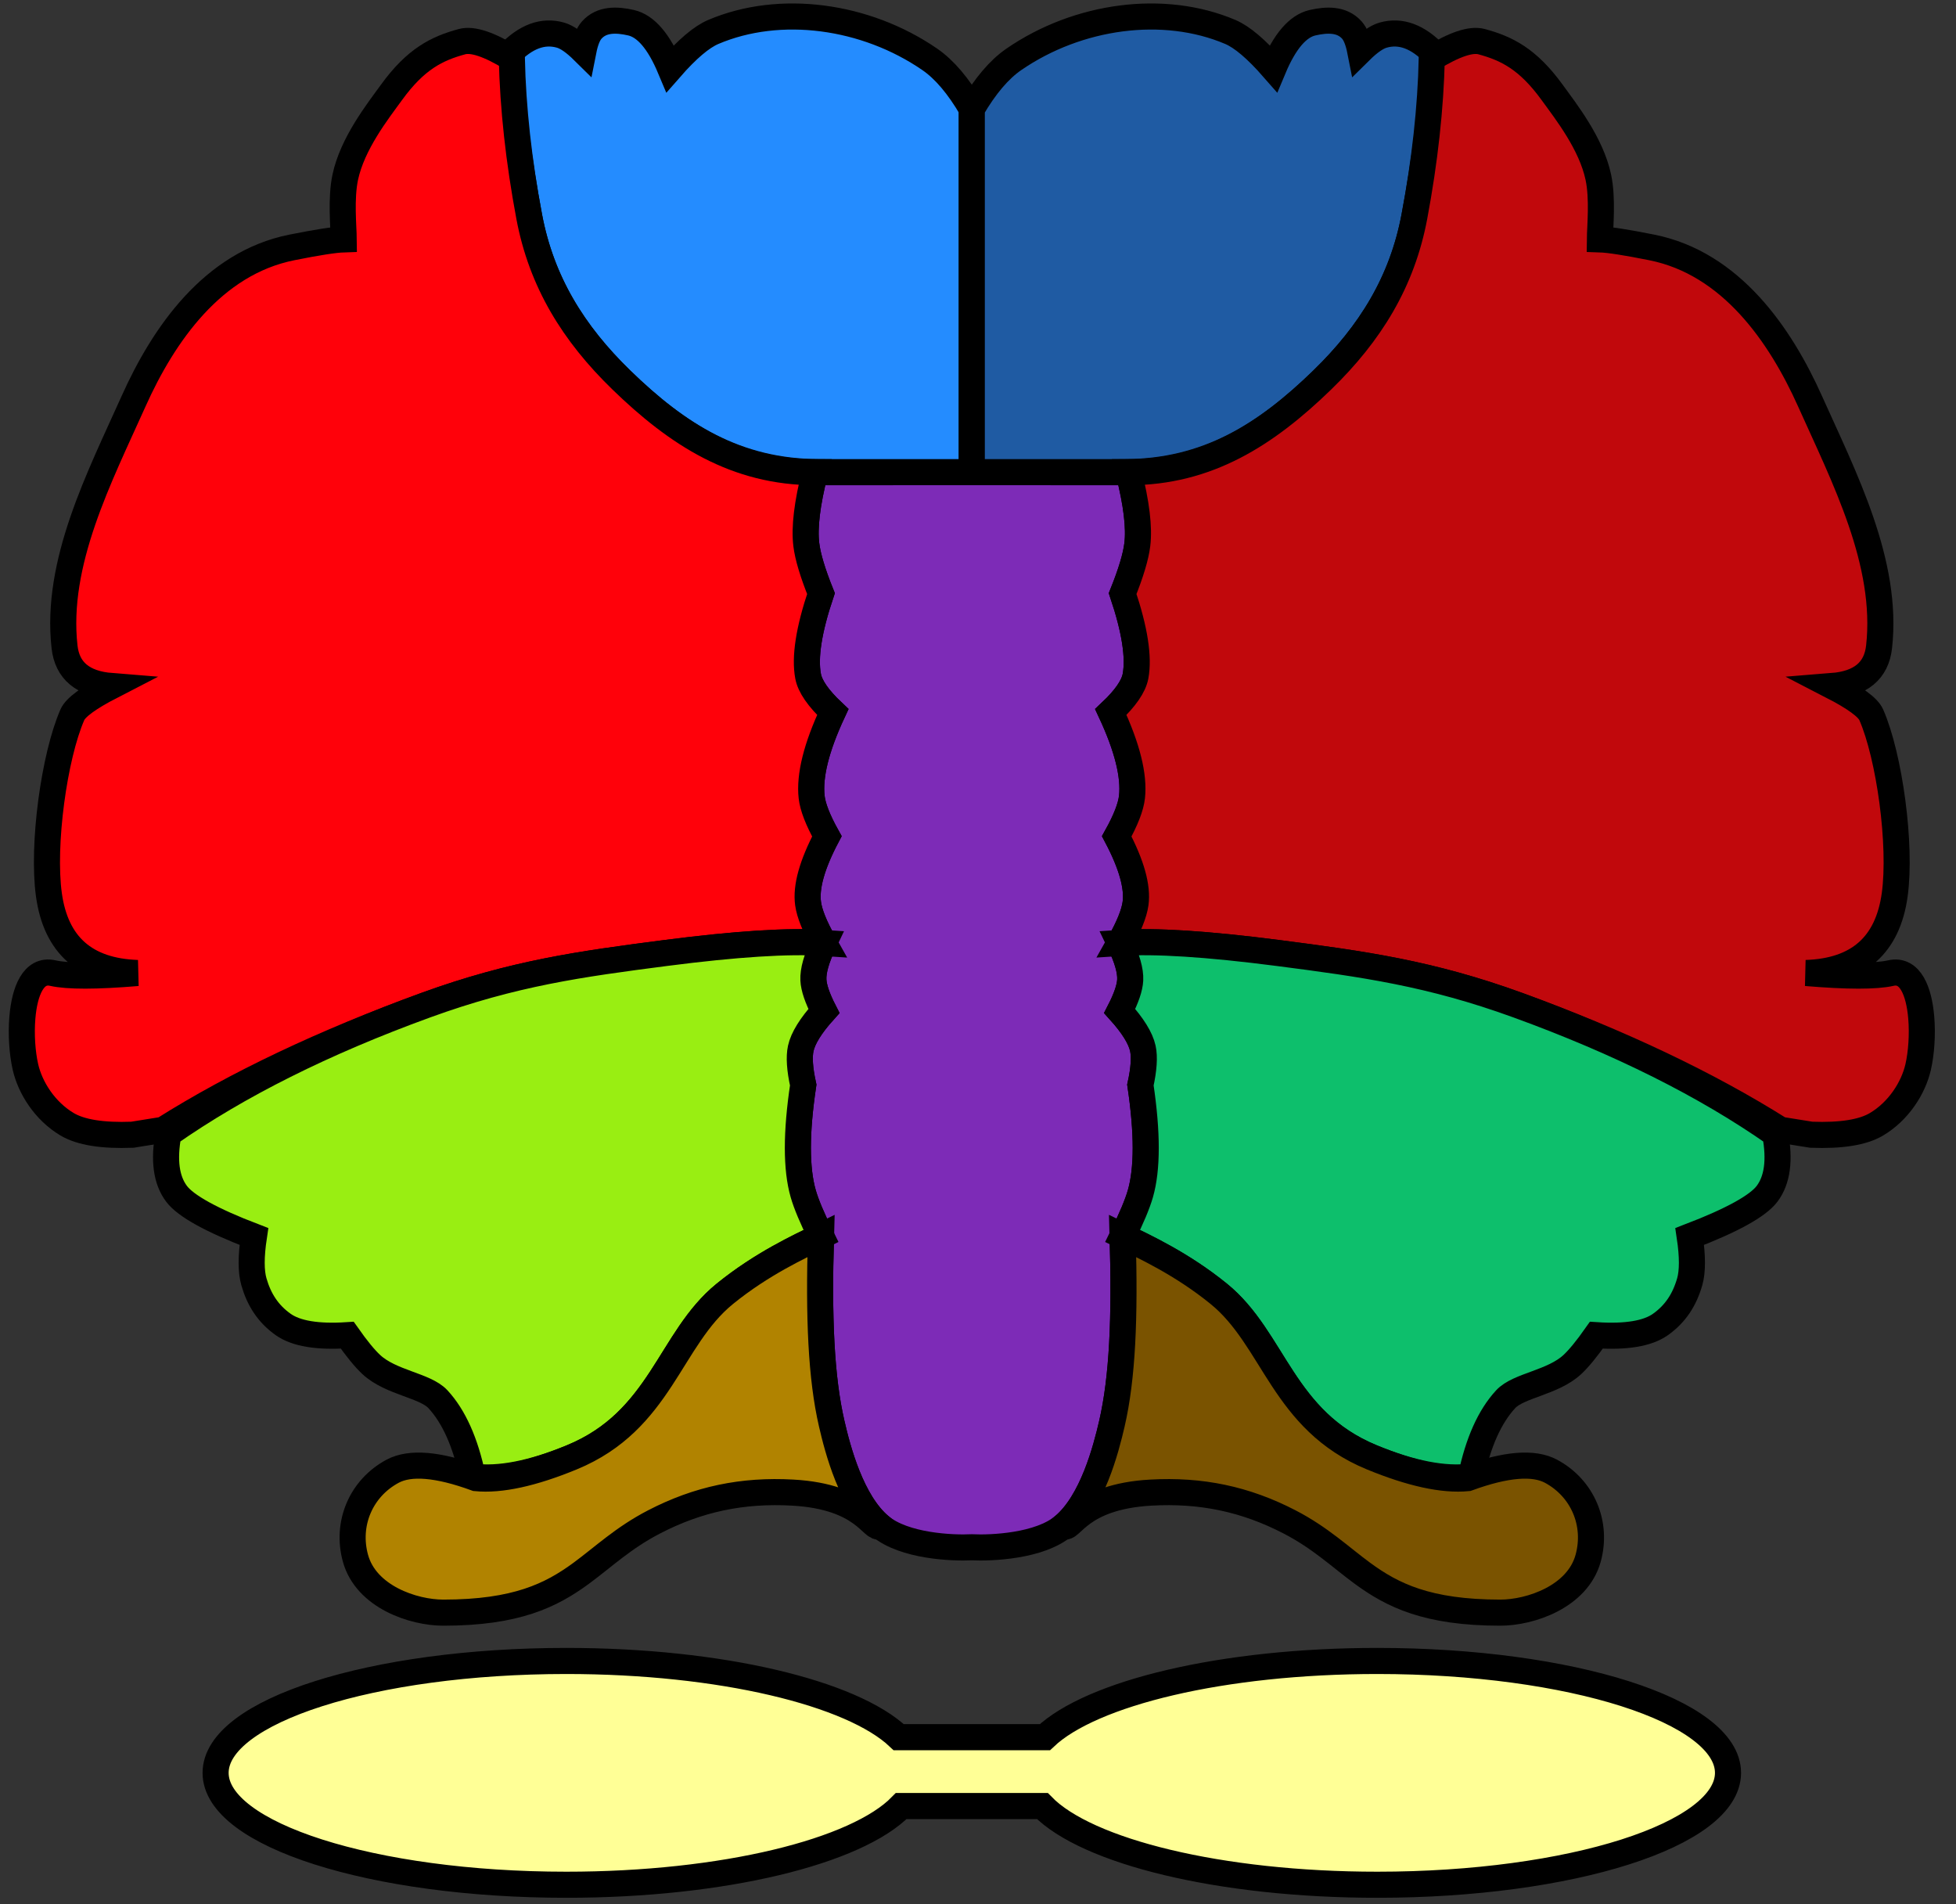 <?xml version="1.0" encoding="utf-8" ?>
<svg baseProfile="full" font-family="Helvetica" font-size="9" height="73" stroke="black" stroke-width="1" version="1.1" width="75" xmlns="http://www.w3.org/2000/svg" xmlns:ev="http://www.w3.org/2001/xml-events" xmlns:xlink="http://www.w3.org/1999/xlink">
  <rect width="100%" height="100%" fill="#333333" stroke="none"/>
  <defs/>
  <g>
    <path d="M 34.460, 66.595 C 32.669, 64.897 27.635, 63.673 21.713, 63.673 C 14.292, 63.673 8.267, 65.595 8.267, 67.963 C 8.267, 70.330 14.292, 72.252 21.713, 72.252 C 27.745, 72.252 32.855, 70.982 34.556, 69.235 L 39.969, 69.235 C 41.670, 70.982 46.780, 72.252 52.812, 72.252 C 60.233, 72.252 66.258, 70.330 66.258, 67.963 C 66.258, 65.595 60.233, 63.673 52.812, 63.673 C 46.890, 63.673 41.856, 64.897 40.065, 66.595 L 34.460, 66.595 Z" fill="rgb(255, 255, 150)"/>
  </g>
  <g>
    <path d="M 37.262, 18.100 Q 41.100, 18.100 43.273, 18.102 Q 43.730, 19.895 43.608, 20.880 Q 43.524, 21.566 43.046, 22.755 Q 43.744, 24.831 43.540, 25.921 Q 43.431, 26.504 42.592, 27.295 Q 43.540, 29.327 43.404, 30.554 Q 43.341, 31.122 42.819, 32.061 Q 43.674, 33.682 43.540, 34.641 Q 43.460, 35.212 42.932, 36.147 Q 43.363, 37.042 43.336, 37.570 Q 43.313, 38.016 42.932, 38.757 Q 43.692, 39.601 43.821, 40.192 Q 43.928, 40.681 43.727, 41.595 Q 44.136, 44.336 43.726, 45.762 Q 43.555, 46.357 43.046, 47.383 C 43.140, 50.525 43.040, 52.819 42.634, 54.577 C 42.406, 55.566 41.881, 57.581 40.776, 58.505 C 39.854, 59.275 38.013, 59.352 37.262, 59.315 C 36.512, 59.352 34.671, 59.275 33.749, 58.505 C 32.644, 57.581 32.119, 55.566 31.891, 54.577 C 31.485, 52.819 31.385, 50.525 31.479, 47.383 Q 30.970, 46.357 30.799, 45.762 Q 30.388, 44.336 30.798, 41.595 Q 30.597, 40.681 30.704, 40.192 Q 30.833, 39.601 31.592, 38.757 Q 31.212, 38.016 31.189, 37.570 Q 31.162, 37.042 31.592, 36.147 Q 31.064, 35.212 30.985, 34.641 Q 30.851, 33.682 31.706, 32.061 Q 31.184, 31.122 31.121, 30.554 Q 30.985, 29.327 31.933, 27.295 Q 31.094, 26.504 30.985, 25.921 Q 30.780, 24.831 31.479, 22.755 Q 31.001, 21.566 30.917, 20.880 Q 30.795, 19.895 31.252, 18.102 Q 33.425, 18.100 37.262, 18.100 Z" fill="rgb(125, 43, 183)"/>
  </g>
  <g>
    <path d="M 37.262, 4.174 Q 36.494, 2.855 35.650, 2.275 C 33.191, 0.584 29.907, 0.137 27.350, 1.225 Q 26.673, 1.513 25.700, 2.625 Q 25.044, 1.061 24.194, 0.870 C 23.655, 0.748 23.076, 0.721 22.690, 1.152 Q 22.482, 1.383 22.369, 1.956 Q 21.859, 1.452 21.492, 1.347 Q 20.482, 1.058 19.500, 2.087 Q 19.691, 5.100 20.291, 8.300 C 20.761, 10.804 21.986, 12.781 23.825, 14.567 C 25.977, 16.657 28.225, 18.100 31.425, 18.100 Q 33.425, 18.100 37.262, 18.100 Z" fill="rgb(36, 140, 255)"/>
  </g>
  <g>
    <path d="M 37.262, 4.174 Q 38.031, 2.855 38.875, 2.275 C 41.334, 0.584 44.618, 0.137 47.175, 1.225 Q 47.852, 1.513 48.825, 2.625 Q 49.481, 1.061 50.331, 0.870 C 50.870, 0.748 51.449, 0.721 51.835, 1.152 Q 52.043, 1.383 52.156, 1.956 Q 52.666, 1.452 53.033, 1.347 Q 54.043, 1.058 55.025, 2.087 Q 54.833, 5.100 54.233, 8.300 C 53.764, 10.804 52.538, 12.781 50.700, 14.567 C 48.547, 16.657 46.300, 18.100 43.100, 18.100 Q 41.100, 18.100 37.262, 18.100 Z" fill="rgb(31, 91, 163)"/>
  </g>
  <g>
    <path d="M 31.252, 18.102 C 28.225, 18.100 25.977, 16.657 23.825, 14.567 C 21.986, 12.781 20.761, 10.804 20.291, 8.300 Q 19.691, 5.100 19.625, 2.233 Q 18.321, 1.433 17.715, 1.597 C 16.752, 1.858 15.940, 2.260 15.010, 3.543 C 14.475, 4.280 13.512, 5.504 13.238, 6.795 C 13.064, 7.618 13.175, 8.687 13.180, 9.176 Q 12.652, 9.193 11.188, 9.486 C 8.156, 10.092 6.267, 12.828 5.125, 15.375 C 3.815, 18.296 2.111, 21.572 2.475, 24.800 Q 2.629, 26.169 4.275, 26.300 Q 2.959, 26.978 2.775, 27.400 C 2.075, 29.000 1.612, 32.394 1.875, 34.300 Q 2.275, 37.200 5.275, 37.300 C 3.692, 37.432 2.606, 37.435 2.022, 37.303 C 1.281, 37.136 0.942, 38.001 0.858, 39.007 C 0.803, 39.660 0.855, 40.372 0.975, 40.900 C 1.159, 41.711 1.730, 42.599 2.575, 43.100 Q 3.358, 43.565 5.075, 43.500 L 6.259, 43.310 Q 10.458, 40.667 16.325, 38.533 C 19.693, 37.309 22.240, 36.958 25.525, 36.533 Q 29.576, 36.010 31.592, 36.147 Q 31.064, 35.212 30.985, 34.641 Q 30.851, 33.682 31.706, 32.061 Q 31.184, 31.122 31.121, 30.554 Q 30.985, 29.327 31.933, 27.295 Q 31.094, 26.504 30.985, 25.921 Q 30.780, 24.831 31.479, 22.755 Q 31.001, 21.566 30.917, 20.880 Q 30.795, 19.895 31.252, 18.102 Z" fill="rgb(255, 1, 10)"/>
  </g>
  <g>
    <path d="M 43.273, 18.102 C 46.300, 18.100 48.547, 16.657 50.700, 14.567 C 52.538, 12.781 53.764, 10.804 54.233, 8.300 Q 54.833, 5.100 54.900, 2.233 Q 56.204, 1.433 56.810, 1.597 C 57.773, 1.858 58.585, 2.260 59.515, 3.543 C 60.050, 4.280 61.013, 5.504 61.286, 6.795 C 61.461, 7.618 61.350, 8.687 61.345, 9.176 Q 61.873, 9.193 63.337, 9.486 C 66.368, 10.092 68.258, 12.828 69.400, 15.375 C 70.709, 18.296 72.413, 21.572 72.050, 24.800 Q 71.896, 26.169 70.250, 26.300 Q 71.565, 26.978 71.750, 27.400 C 72.450, 29.000 72.913, 32.394 72.650, 34.300 Q 72.250, 37.200 69.250, 37.300 C 70.832, 37.432 71.919, 37.435 72.503, 37.303 C 73.244, 37.136 73.583, 38.001 73.667, 39.007 C 73.722, 39.660 73.670, 40.372 73.550, 40.900 C 73.366, 41.711 72.795, 42.599 71.950, 43.100 Q 71.167, 43.565 69.450, 43.500 L 68.266, 43.310 Q 64.067, 40.667 58.200, 38.533 C 54.832, 37.309 52.285, 36.958 49.000, 36.533 Q 44.949, 36.010 42.932, 36.147 Q 43.460, 35.212 43.540, 34.641 Q 43.674, 33.682 42.819, 32.061 Q 43.341, 31.122 43.404, 30.554 Q 43.540, 29.327 42.592, 27.295 Q 43.431, 26.504 43.540, 25.921 Q 43.744, 24.831 43.046, 22.755 Q 43.524, 21.566 43.608, 20.880 Q 43.730, 19.895 43.273, 18.102 Z" fill="rgb(193, 8, 12)"/>
  </g>
  <g>
    <path d="M 31.592, 36.147 Q 29.576, 36.010 25.525, 36.533 C 22.240, 36.958 19.693, 37.309 16.325, 38.533 Q 10.458, 40.667 6.458, 43.467 Q 6.177, 44.979 6.770, 45.765 Q 7.300, 46.467 9.736, 47.401 Q 9.564, 48.545 9.736, 49.139 C 9.932, 49.822 10.279, 50.365 10.861, 50.776 Q 11.600, 51.297 13.315, 51.185 Q 13.861, 51.961 14.236, 52.310 C 14.986, 53.008 16.299, 53.106 16.792, 53.639 Q 17.708, 54.631 18.122, 56.605 Q 19.658, 56.800 21.925, 55.867 C 25.349, 54.457 25.658, 51.333 27.791, 49.600 C 29.211, 48.447 30.646, 47.790 31.479, 47.383 Q 30.970, 46.357 30.799, 45.762 Q 30.388, 44.336 30.798, 41.595 Q 30.597, 40.681 30.704, 40.192 Q 30.833, 39.601 31.592, 38.757 Q 31.212, 38.016 31.189, 37.570 Q 31.162, 37.042 31.592, 36.147 Z" fill="rgb(153, 238, 18)"/>
  </g>
  <g>
    <path d="M 42.932, 36.147 Q 44.949, 36.010 49.000, 36.533 C 52.285, 36.958 54.832, 37.309 58.200, 38.533 Q 64.067, 40.667 68.067, 43.467 Q 68.348, 44.979 67.755, 45.765 Q 67.224, 46.467 64.789, 47.401 Q 64.960, 48.545 64.789, 49.139 C 64.592, 49.822 64.246, 50.365 63.664, 50.776 Q 62.925, 51.297 61.210, 51.185 Q 60.664, 51.961 60.289, 52.310 C 59.539, 53.008 58.225, 53.106 57.733, 53.639 Q 56.817, 54.631 56.403, 56.605 Q 54.867, 56.800 52.600, 55.867 C 49.175, 54.457 48.867, 51.333 46.733, 49.600 C 45.314, 48.447 43.879, 47.790 43.046, 47.383 Q 43.555, 46.357 43.726, 45.762 Q 44.136, 44.336 43.727, 41.595 Q 43.928, 40.681 43.821, 40.192 Q 43.692, 39.601 42.932, 38.757 Q 43.313, 38.016 43.336, 37.570 Q 43.363, 37.042 42.932, 36.147 Z" fill="rgb(13, 191, 108)"/>
  </g>
  <g>
    <path d="M 31.479, 47.383 C 30.646, 47.790 29.211, 48.447 27.791, 49.600 C 25.658, 51.333 25.349, 54.457 21.925, 55.867 Q 19.658, 56.800 18.251, 56.665 Q 16.057, 55.863 15.054, 56.400 C 13.840, 57.051 13.264, 58.411 13.630, 59.737 C 14.037, 61.212 15.845, 61.821 16.997, 61.821 C 19.799, 61.821 21.135, 61.154 22.279, 60.316 C 23.139, 59.685 23.891, 58.958 25.076, 58.344 C 26.773, 57.464 28.471, 57.112 30.394, 57.219 C 33.155, 57.372 33.462, 58.701 33.749, 58.505 C 32.644, 57.581 32.119, 55.566 31.891, 54.577 C 31.485, 52.819 31.385, 50.525 31.479, 47.383 Z" fill="rgb(177, 131, 0)"/>
  </g>
  <g>
    <path d="M 43.046, 47.383 C 43.879, 47.790 45.314, 48.447 46.733, 49.600 C 48.867, 51.333 49.175, 54.457 52.600, 55.867 Q 54.867, 56.800 56.273, 56.665 Q 58.468, 55.863 59.471, 56.400 C 60.685, 57.051 61.261, 58.411 60.895, 59.737 C 60.488, 61.212 58.679, 61.821 57.528, 61.821 C 54.726, 61.821 53.390, 61.154 52.246, 60.316 C 51.386, 59.685 50.634, 58.958 49.449, 58.344 C 47.752, 57.464 46.054, 57.112 44.131, 57.219 C 41.370, 57.372 41.063, 58.701 40.776, 58.505 C 41.881, 57.581 42.406, 55.566 42.634, 54.577 C 43.040, 52.819 43.140, 50.525 43.046, 47.383 Z" fill="rgb(122, 83, 0)"/>
  </g>
</svg>
